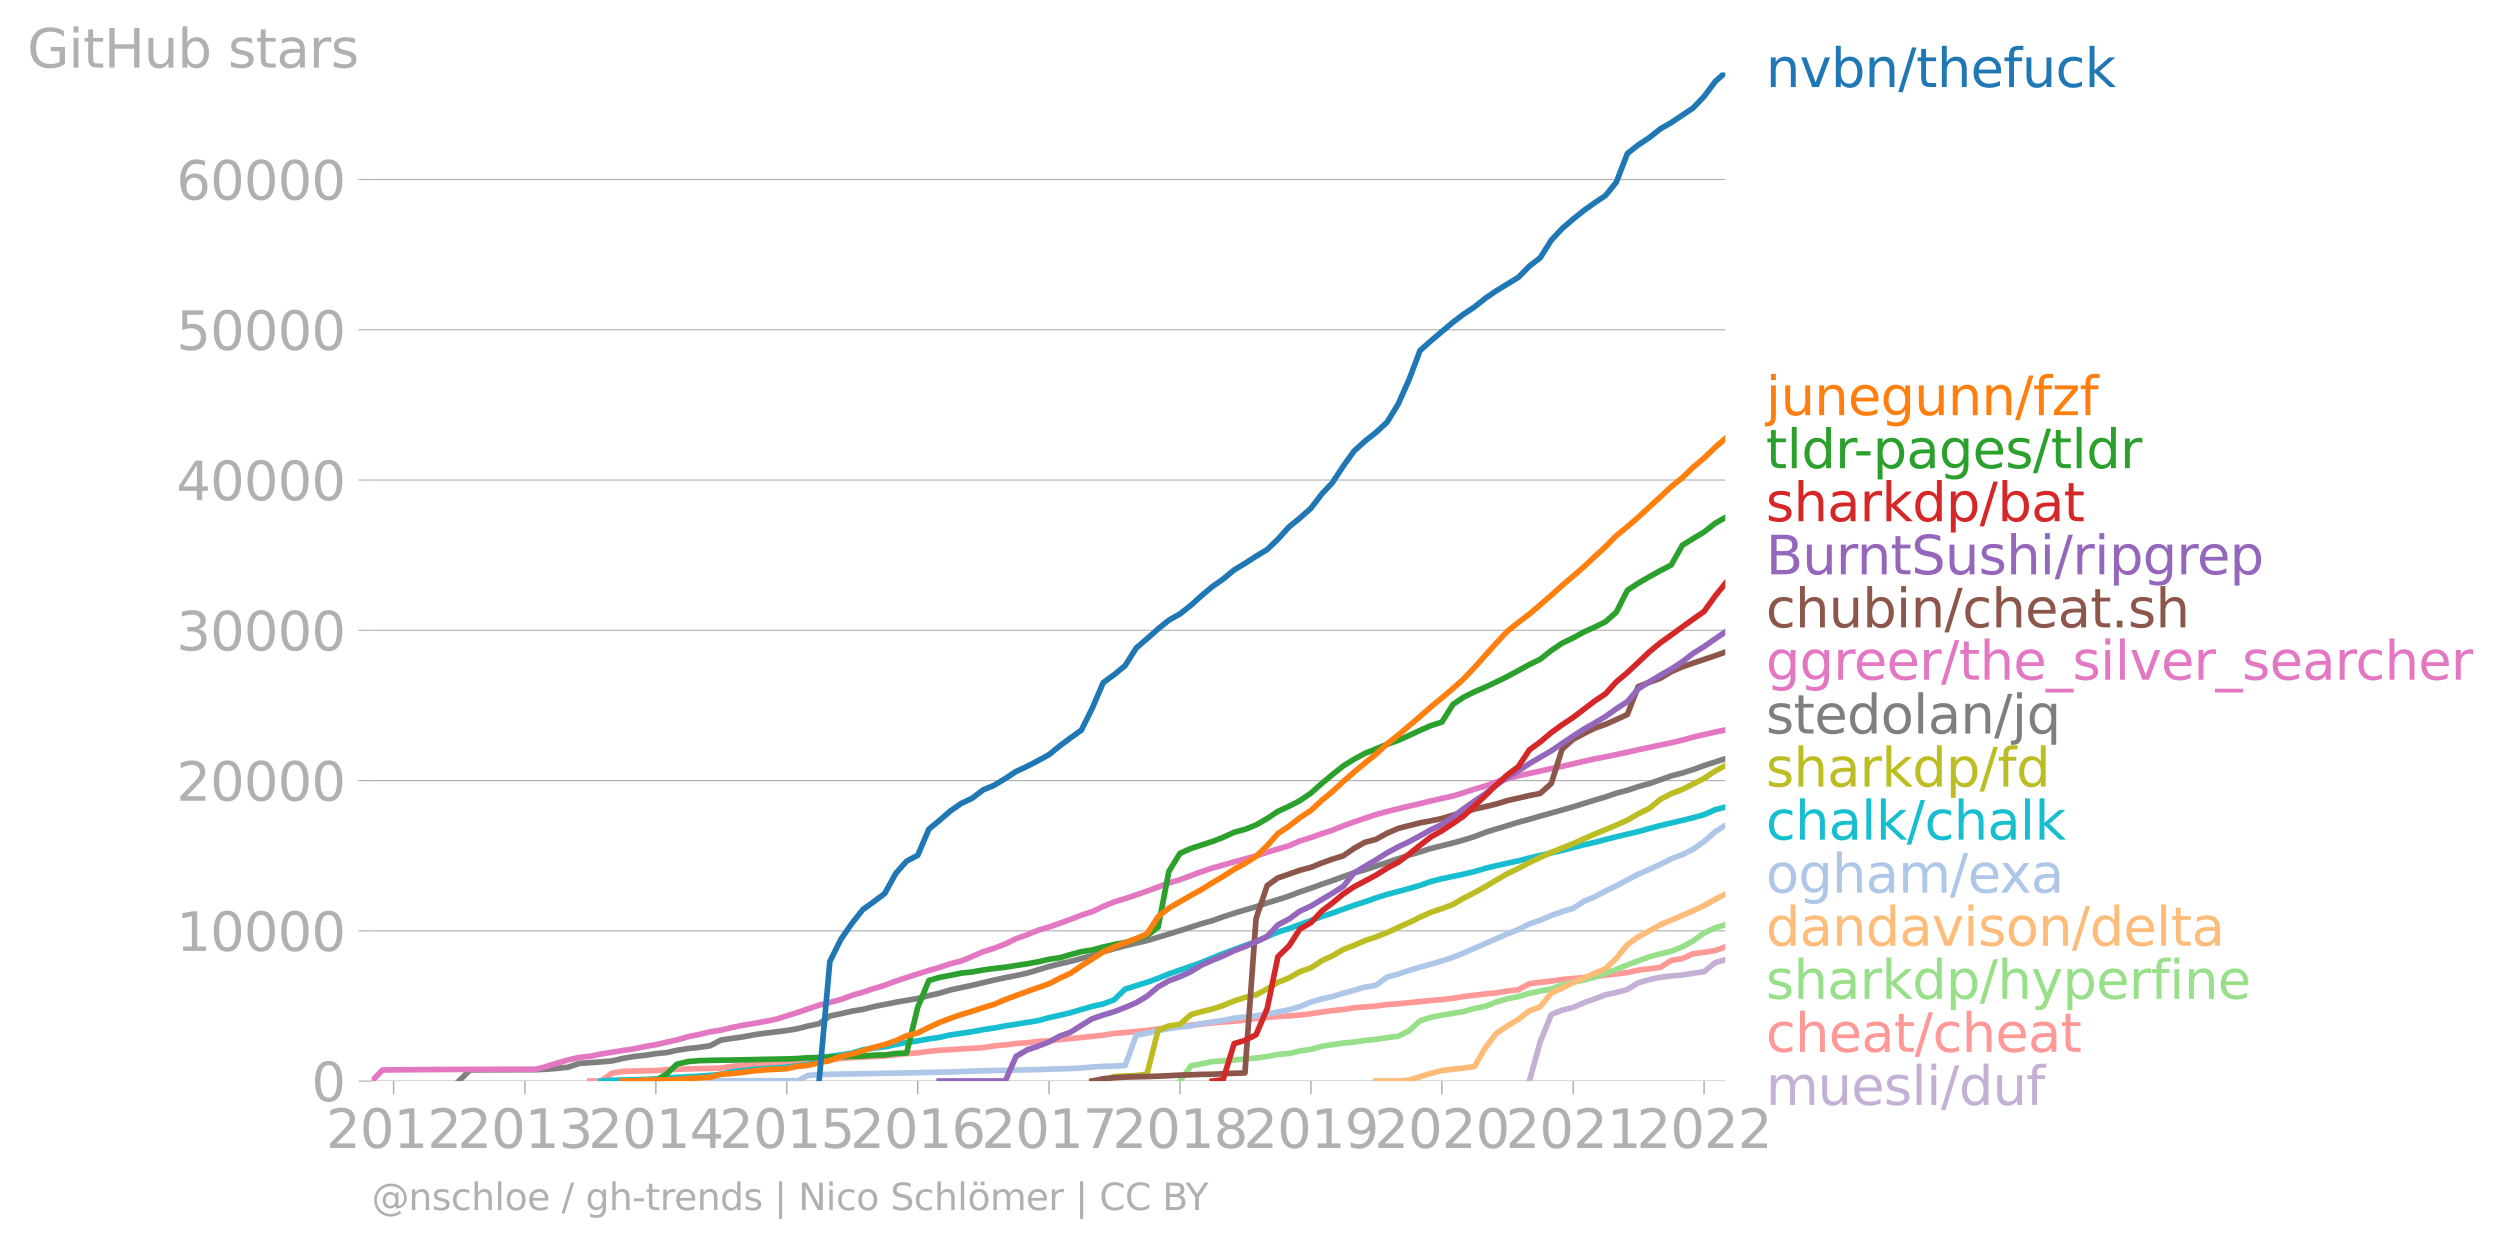 <svg xmlns:xlink="http://www.w3.org/1999/xlink" width="879.458" height="438.338" viewBox="0 0 659.593 328.753" xmlns="http://www.w3.org/2000/svg"><defs><style>*{stroke-linejoin:round;stroke-linecap:butt}</style></defs><g id="figure_1"><path d="M0 328.753h659.593V0H0v328.753z" style="fill:none" id="patch_1"/><g id="axes_1"><path d="M98.073 285.226h357.12V19.114H98.073v266.112z" style="fill:none" id="patch_2"/><g id="matplotlib.axis_1"><g id="xtick_1"><g id="line2d_1"><defs><path id="m9fa9dedfac" d="M0 0v3.5" style="stroke:#b0b0b0;stroke-width:.4"/></defs><use xlink:href="#m9fa9dedfac" x="103.847" y="285.226" style="fill:#b0b0b0;stroke:#b0b0b0;stroke-width:.4"/></g><g style="fill:#b0b0b0" transform="matrix(.14 0 0 -.14 86.032 302.864)" id="text_1"><defs><path id="DejaVuSans-32" d="M1228 531h2203V0H469v531q359 372 979 998 621 627 780 809 303 340 423 576 121 236 121 464 0 372-261 606-261 235-680 235-297 0-627-103-329-103-704-313v638q381 153 712 231 332 78 607 78 725 0 1156-363 431-362 431-968 0-288-108-546-107-257-392-607-78-91-497-524-418-433-1181-1211z" transform="scale(.016)"/><path id="DejaVuSans-30" d="M2034 4250q-487 0-733-480-245-479-245-1442 0-959 245-1439 246-480 733-480 491 0 736 480 246 480 246 1439 0 963-246 1442-245 480-736 480zm0 500q785 0 1199-621 414-620 414-1801 0-1178-414-1799Q2819-91 2034-91q-784 0-1198 620-414 621-414 1799 0 1181 414 1801 414 621 1198 621z" transform="scale(.016)"/><path id="DejaVuSans-31" d="M794 531h1031v3560L703 3866v575l1116 225h631V531h1031V0H794v531z" transform="scale(.016)"/></defs><use xlink:href="#DejaVuSans-32"/><use xlink:href="#DejaVuSans-30" x="63.623"/><use xlink:href="#DejaVuSans-31" x="127.246"/><use xlink:href="#DejaVuSans-32" x="190.869"/></g></g><g id="xtick_2"><use xlink:href="#m9fa9dedfac" x="138.489" y="285.226" style="fill:#b0b0b0;stroke:#b0b0b0;stroke-width:.4" id="line2d_2"/><g style="fill:#b0b0b0" transform="matrix(.14 0 0 -.14 120.674 302.864)" id="text_2"><defs><path id="DejaVuSans-33" d="M2597 2516q453-97 707-404 255-306 255-756 0-690-475-1069Q2609-91 1734-91q-293 0-604 58T488 141v609q262-153 574-231 313-78 654-78 593 0 904 234t311 681q0 413-289 645-289 233-804 233h-544v519h569q465 0 712 186t247 536q0 359-255 551-254 193-729 193-260 0-557-57-297-56-653-174v562q360 100 674 150t592 50q719 0 1137-327 419-326 419-882 0-388-222-655t-631-370z" transform="scale(.016)"/></defs><use xlink:href="#DejaVuSans-32"/><use xlink:href="#DejaVuSans-30" x="63.623"/><use xlink:href="#DejaVuSans-31" x="127.246"/><use xlink:href="#DejaVuSans-33" x="190.869"/></g></g><g id="xtick_3"><use xlink:href="#m9fa9dedfac" x="173.037" y="285.226" style="fill:#b0b0b0;stroke:#b0b0b0;stroke-width:.4" id="line2d_3"/><g style="fill:#b0b0b0" transform="matrix(.14 0 0 -.14 155.222 302.864)" id="text_3"><defs><path id="DejaVuSans-34" d="M2419 4116 825 1625h1594v2491zm-166 550h794V1625h666v-525h-666V0h-628v1100H313v609l1940 2957z" transform="scale(.016)"/></defs><use xlink:href="#DejaVuSans-32"/><use xlink:href="#DejaVuSans-30" x="63.623"/><use xlink:href="#DejaVuSans-31" x="127.246"/><use xlink:href="#DejaVuSans-34" x="190.869"/></g></g><g id="xtick_4"><use xlink:href="#m9fa9dedfac" x="207.585" y="285.226" style="fill:#b0b0b0;stroke:#b0b0b0;stroke-width:.4" id="line2d_4"/><g style="fill:#b0b0b0" transform="matrix(.14 0 0 -.14 189.77 302.864)" id="text_4"><defs><path id="DejaVuSans-35" d="M691 4666h2478v-532H1269V2991q137 47 274 70 138 23 276 23 781 0 1237-428 457-428 457-1159 0-753-469-1171Q2575-91 1722-91q-294 0-599 50Q819 9 494 109v635q281-153 581-228t634-75q541 0 856 284 316 284 316 772 0 487-316 771-315 285-856 285-253 0-505-56-251-56-513-175v2344z" transform="scale(.016)"/></defs><use xlink:href="#DejaVuSans-32"/><use xlink:href="#DejaVuSans-30" x="63.623"/><use xlink:href="#DejaVuSans-31" x="127.246"/><use xlink:href="#DejaVuSans-35" x="190.869"/></g></g><g id="xtick_5"><use xlink:href="#m9fa9dedfac" x="242.133" y="285.226" style="fill:#b0b0b0;stroke:#b0b0b0;stroke-width:.4" id="line2d_5"/><g style="fill:#b0b0b0" transform="matrix(.14 0 0 -.14 224.318 302.864)" id="text_5"><defs><path id="DejaVuSans-36" d="M2113 2584q-425 0-674-291-248-290-248-796 0-503 248-796 249-292 674-292t673 292q248 293 248 796 0 506-248 796-248 291-673 291zm1253 1979v-575q-238 112-480 171-242 60-480 60-625 0-955-422-329-422-376-1275 184 272 462 417 279 145 613 145 703 0 1111-427 408-426 408-1160 0-719-425-1154Q2819-91 2113-91q-810 0-1238 620-428 621-428 1799 0 1106 525 1764t1409 658q238 0 480-47t505-140z" transform="scale(.016)"/></defs><use xlink:href="#DejaVuSans-32"/><use xlink:href="#DejaVuSans-30" x="63.623"/><use xlink:href="#DejaVuSans-31" x="127.246"/><use xlink:href="#DejaVuSans-36" x="190.869"/></g></g><g id="xtick_6"><use xlink:href="#m9fa9dedfac" x="276.775" y="285.226" style="fill:#b0b0b0;stroke:#b0b0b0;stroke-width:.4" id="line2d_6"/><g style="fill:#b0b0b0" transform="matrix(.14 0 0 -.14 258.96 302.864)" id="text_6"><defs><path id="DejaVuSans-37" d="M525 4666h3000v-269L1831 0h-659l1594 4134H525v532z" transform="scale(.016)"/></defs><use xlink:href="#DejaVuSans-32"/><use xlink:href="#DejaVuSans-30" x="63.623"/><use xlink:href="#DejaVuSans-31" x="127.246"/><use xlink:href="#DejaVuSans-37" x="190.869"/></g></g><g id="xtick_7"><use xlink:href="#m9fa9dedfac" x="311.323" y="285.226" style="fill:#b0b0b0;stroke:#b0b0b0;stroke-width:.4" id="line2d_7"/><g style="fill:#b0b0b0" transform="matrix(.14 0 0 -.14 293.508 302.864)" id="text_7"><defs><path id="DejaVuSans-38" d="M2034 2216q-450 0-708-241-257-241-257-662 0-422 257-663 258-241 708-241t709 242q260 243 260 662 0 421-258 662-257 241-711 241zm-631 268q-406 100-633 378-226 279-226 679 0 559 398 884 399 325 1092 325 697 0 1094-325t397-884q0-400-227-679-226-278-629-378 456-106 710-416 255-309 255-755 0-679-414-1042Q2806-91 2034-91q-771 0-1186 362-414 363-414 1042 0 446 256 755 257 310 713 416zm-231 997q0-362 226-565 227-203 636-203 407 0 636 203 230 203 230 565 0 363-230 566-229 203-636 203-409 0-636-203-226-203-226-566z" transform="scale(.016)"/></defs><use xlink:href="#DejaVuSans-32"/><use xlink:href="#DejaVuSans-30" x="63.623"/><use xlink:href="#DejaVuSans-31" x="127.246"/><use xlink:href="#DejaVuSans-38" x="190.869"/></g></g><g id="xtick_8"><use xlink:href="#m9fa9dedfac" x="345.871" y="285.226" style="fill:#b0b0b0;stroke:#b0b0b0;stroke-width:.4" id="line2d_8"/><g style="fill:#b0b0b0" transform="matrix(.14 0 0 -.14 328.056 302.864)" id="text_8"><defs><path id="DejaVuSans-39" d="M703 97v575q238-113 481-172 244-59 479-59 625 0 954 420 330 420 377 1277-181-269-460-413-278-144-615-144-700 0-1108 423-408 424-408 1159 0 718 425 1152 425 435 1131 435 810 0 1236-621 427-620 427-1801 0-1103-524-1761Q2575-91 1691-91q-238 0-482 47Q966 3 703 97zm1256 1978q425 0 673 290 249 291 249 798 0 503-249 795-248 292-673 292t-673-292q-248-292-248-795 0-507 248-798 248-290 673-290z" transform="scale(.016)"/></defs><use xlink:href="#DejaVuSans-32"/><use xlink:href="#DejaVuSans-30" x="63.623"/><use xlink:href="#DejaVuSans-31" x="127.246"/><use xlink:href="#DejaVuSans-39" x="190.869"/></g></g><g id="xtick_9"><use xlink:href="#m9fa9dedfac" x="380.418" y="285.226" style="fill:#b0b0b0;stroke:#b0b0b0;stroke-width:.4" id="line2d_9"/><g style="fill:#b0b0b0" transform="matrix(.14 0 0 -.14 362.603 302.864)" id="text_9"><use xlink:href="#DejaVuSans-32"/><use xlink:href="#DejaVuSans-30" x="63.623"/><use xlink:href="#DejaVuSans-32" x="127.246"/><use xlink:href="#DejaVuSans-30" x="190.869"/></g></g><g id="xtick_10"><use xlink:href="#m9fa9dedfac" x="415.061" y="285.226" style="fill:#b0b0b0;stroke:#b0b0b0;stroke-width:.4" id="line2d_10"/><g style="fill:#b0b0b0" transform="matrix(.14 0 0 -.14 397.246 302.864)" id="text_10"><use xlink:href="#DejaVuSans-32"/><use xlink:href="#DejaVuSans-30" x="63.623"/><use xlink:href="#DejaVuSans-32" x="127.246"/><use xlink:href="#DejaVuSans-31" x="190.869"/></g></g><g id="xtick_11"><use xlink:href="#m9fa9dedfac" x="449.609" y="285.226" style="fill:#b0b0b0;stroke:#b0b0b0;stroke-width:.4" id="line2d_11"/><g style="fill:#b0b0b0" transform="matrix(.14 0 0 -.14 431.794 302.864)" id="text_11"><use xlink:href="#DejaVuSans-32"/><use xlink:href="#DejaVuSans-30" x="63.623"/><use xlink:href="#DejaVuSans-32" x="127.246"/><use xlink:href="#DejaVuSans-32" x="190.869"/></g></g></g><g id="matplotlib.axis_2"><g id="ytick_1"><path d="M98.073 285.226h357.12" clip-path="url(#pc1e4b73e89)" style="fill:none;stroke:#b0b0b0;stroke-width:.3;stroke-linecap:square" id="line2d_12"/><g id="line2d_13"><defs><path id="m3fdc86304b" d="M0 0h-3.5" style="stroke:#b0b0b0;stroke-width:.3"/></defs><use xlink:href="#m3fdc86304b" x="98.073" y="285.226" style="fill:#b0b0b0;stroke:#b0b0b0;stroke-width:.3"/></g><use xlink:href="#DejaVuSans-30" style="fill:#b0b0b0" transform="matrix(.14 0 0 -.14 82.166 290.545)" id="text_12"/></g><g id="ytick_2"><path d="M98.073 245.582h357.12" clip-path="url(#pc1e4b73e89)" style="fill:none;stroke:#b0b0b0;stroke-width:.3;stroke-linecap:square" id="line2d_14"/><use xlink:href="#m3fdc86304b" x="98.073" y="245.582" style="fill:#b0b0b0;stroke:#b0b0b0;stroke-width:.3" id="line2d_15"/><g style="fill:#b0b0b0" transform="matrix(.14 0 0 -.14 46.536 250.9)" id="text_13"><use xlink:href="#DejaVuSans-31"/><use xlink:href="#DejaVuSans-30" x="63.623"/><use xlink:href="#DejaVuSans-30" x="127.246"/><use xlink:href="#DejaVuSans-30" x="190.869"/><use xlink:href="#DejaVuSans-30" x="254.492"/></g></g><g id="ytick_3"><path d="M98.073 205.938h357.12" clip-path="url(#pc1e4b73e89)" style="fill:none;stroke:#b0b0b0;stroke-width:.3;stroke-linecap:square" id="line2d_16"/><use xlink:href="#m3fdc86304b" x="98.073" y="205.938" style="fill:#b0b0b0;stroke:#b0b0b0;stroke-width:.3" id="line2d_17"/><g style="fill:#b0b0b0" transform="matrix(.14 0 0 -.14 46.536 211.256)" id="text_14"><use xlink:href="#DejaVuSans-32"/><use xlink:href="#DejaVuSans-30" x="63.623"/><use xlink:href="#DejaVuSans-30" x="127.246"/><use xlink:href="#DejaVuSans-30" x="190.869"/><use xlink:href="#DejaVuSans-30" x="254.492"/></g></g><g id="ytick_4"><path d="M98.073 166.293h357.12" clip-path="url(#pc1e4b73e89)" style="fill:none;stroke:#b0b0b0;stroke-width:.3;stroke-linecap:square" id="line2d_18"/><use xlink:href="#m3fdc86304b" x="98.073" y="166.293" style="fill:#b0b0b0;stroke:#b0b0b0;stroke-width:.3" id="line2d_19"/><g style="fill:#b0b0b0" transform="matrix(.14 0 0 -.14 46.536 171.612)" id="text_15"><use xlink:href="#DejaVuSans-33"/><use xlink:href="#DejaVuSans-30" x="63.623"/><use xlink:href="#DejaVuSans-30" x="127.246"/><use xlink:href="#DejaVuSans-30" x="190.869"/><use xlink:href="#DejaVuSans-30" x="254.492"/></g></g><g id="ytick_5"><path d="M98.073 126.65h357.12" clip-path="url(#pc1e4b73e89)" style="fill:none;stroke:#b0b0b0;stroke-width:.3;stroke-linecap:square" id="line2d_20"/><use xlink:href="#m3fdc86304b" x="98.073" y="126.649" style="fill:#b0b0b0;stroke:#b0b0b0;stroke-width:.3" id="line2d_21"/><g style="fill:#b0b0b0" transform="matrix(.14 0 0 -.14 46.536 131.968)" id="text_16"><use xlink:href="#DejaVuSans-34"/><use xlink:href="#DejaVuSans-30" x="63.623"/><use xlink:href="#DejaVuSans-30" x="127.246"/><use xlink:href="#DejaVuSans-30" x="190.869"/><use xlink:href="#DejaVuSans-30" x="254.492"/></g></g><g id="ytick_6"><path d="M98.073 87.005h357.12" clip-path="url(#pc1e4b73e89)" style="fill:none;stroke:#b0b0b0;stroke-width:.3;stroke-linecap:square" id="line2d_22"/><use xlink:href="#m3fdc86304b" x="98.073" y="87.005" style="fill:#b0b0b0;stroke:#b0b0b0;stroke-width:.3" id="line2d_23"/><g style="fill:#b0b0b0" transform="matrix(.14 0 0 -.14 46.536 92.324)" id="text_17"><use xlink:href="#DejaVuSans-35"/><use xlink:href="#DejaVuSans-30" x="63.623"/><use xlink:href="#DejaVuSans-30" x="127.246"/><use xlink:href="#DejaVuSans-30" x="190.869"/><use xlink:href="#DejaVuSans-30" x="254.492"/></g></g><g id="ytick_7"><path d="M98.073 47.36h357.12" clip-path="url(#pc1e4b73e89)" style="fill:none;stroke:#b0b0b0;stroke-width:.3;stroke-linecap:square" id="line2d_24"/><use xlink:href="#m3fdc86304b" x="98.073" y="47.361" style="fill:#b0b0b0;stroke:#b0b0b0;stroke-width:.3" id="line2d_25"/><g style="fill:#b0b0b0" transform="matrix(.14 0 0 -.14 46.536 52.68)" id="text_18"><use xlink:href="#DejaVuSans-36"/><use xlink:href="#DejaVuSans-30" x="63.623"/><use xlink:href="#DejaVuSans-30" x="127.246"/><use xlink:href="#DejaVuSans-30" x="190.869"/><use xlink:href="#DejaVuSans-30" x="254.492"/></g></g><g style="fill:#b0b0b0" transform="matrix(.14 0 0 -.14 7.2 17.838)" id="text_19"><defs><path id="DejaVuSans-47" d="M3809 666v1253H2778v519h1656V434q-365-259-806-392-440-133-940-133-1094 0-1712 639-617 640-617 1780 0 1144 617 1783 618 639 1712 639 456 0 867-113 411-112 758-331v-672q-350 297-744 447t-828 150q-857 0-1287-478-429-478-429-1425 0-944 429-1422 430-478 1287-478 334 0 596 58 263 58 472 180z" transform="scale(.016)"/><path id="DejaVuSans-69" d="M603 3500h575V0H603v3500zm0 1363h575v-729H603v729z" transform="scale(.016)"/><path id="DejaVuSans-74" d="M1172 4494v-994h1184v-447H1172V1153q0-428 117-550t477-122h590V0h-590q-666 0-919 248-253 249-253 905v1900H172v447h422v994h578z" transform="scale(.016)"/><path id="DejaVuSans-48" d="M628 4666h631V2753h2294v1913h631V0h-631v2222H1259V0H628v4666z" transform="scale(.016)"/><path id="DejaVuSans-75" d="M544 1381v2119h575V1403q0-497 193-746 194-248 582-248 465 0 735 297 271 297 271 810v1984h575V0h-575v538q-209-319-486-474-276-155-642-155-603 0-916 375-312 375-312 1097zm1447 2203z" transform="scale(.016)"/><path id="DejaVuSans-62" d="M3116 1747q0 634-261 995t-717 361q-457 0-718-361t-261-995q0-634 261-995t718-361q456 0 717 361t261 995zM1159 2969q182 312 458 463 277 152 661 152 638 0 1036-506 399-506 399-1331T3314 415Q2916-91 2278-91q-384 0-661 152-276 152-458 464V0H581v4863h578V2969z" transform="scale(.016)"/><path id="DejaVuSans-73" d="M2834 3397v-544q-243 125-506 187-262 63-544 63-428 0-642-131t-214-394q0-200 153-314t616-217l197-44q612-131 870-370t258-667q0-488-386-773Q2250-91 1575-91q-281 0-586 55T347 128v594q319-166 628-249 309-82 613-82 406 0 624 139 219 139 219 392 0 234-158 359-157 125-692 241l-200 47q-534 112-772 345-237 233-237 639 0 494 350 762 350 269 994 269 318 0 599-47 282-46 519-140z" transform="scale(.016)"/><path id="DejaVuSans-61" d="M2194 1759q-697 0-966-159t-269-544q0-306 202-486 202-179 548-179 479 0 768 339t289 901v128h-572zm1147 238V0h-575v531q-197-318-491-470T1556-91q-537 0-855 302-317 302-317 808 0 590 395 890 396 300 1180 300h807v57q0 397-261 614t-733 217q-300 0-585-72-284-72-546-216v532q315 122 612 182 297 61 578 61 760 0 1135-394 375-393 375-1193z" transform="scale(.016)"/><path id="DejaVuSans-72" d="M2631 2963q-97 56-211 82-114 27-251 27-488 0-749-317t-261-911V0H581v3500h578v-544q182 319 472 473 291 155 707 155 59 0 131-8 72-7 159-23l3-590z" transform="scale(.016)"/></defs><use xlink:href="#DejaVuSans-47"/><use xlink:href="#DejaVuSans-69" x="77.49"/><use xlink:href="#DejaVuSans-74" x="105.273"/><use xlink:href="#DejaVuSans-48" x="144.482"/><use xlink:href="#DejaVuSans-75" x="219.678"/><use xlink:href="#DejaVuSans-62" x="283.057"/><use xlink:href="#DejaVuSans-20" x="346.533"/><use xlink:href="#DejaVuSans-73" x="378.32"/><use xlink:href="#DejaVuSans-74" x="430.42"/><use xlink:href="#DejaVuSans-61" x="469.629"/><use xlink:href="#DejaVuSans-72" x="530.908"/><use xlink:href="#DejaVuSans-73" x="572.021"/></g></g><path d="m403.513 285.226 2.84-10.34 2.934-7.218 2.84-1.15 2.934-.741 2.934-1.253 2.65-.94 2.935-1.122 2.84-.598 2.933-.813 2.84-1.736 2.934-.865 2.934-.626 2.84-.325 2.934-.254 2.84-.452 2.934-.436 2.934-2.379 2.65-.76" clip-path="url(#pc1e4b73e89)" style="fill:none;stroke:#c5b0d5;stroke-width:1.5;stroke-linecap:square" id="line2d_26"/><path d="m155.621 285.226 2.934-.004 2.935-2.09 2.84-.451 2.933-.111 2.84-.068 2.934-.04 2.934-.241 2.65-.083 2.935-.12 2.84-.067 2.933-.055 2.84-.091 2.934-.452 2.934-.298 2.84-.241 2.934-.14 2.84-.328 2.934-.214 2.934-.183 2.65-.087 2.935-.158 2.84-.147 2.933-.278 2.84-.245 2.934-.147 2.934-.1 2.84-.158 2.934-.357 2.84-.3 2.934-.187 2.934-.4 2.745-.29 2.934-.155 2.84-.202 2.934-.146 2.84-.163 2.933-.492 2.935-.241 2.84-.389 2.933-.174 2.84-.365 2.934-.163 2.934-.349 2.65-.233 2.935-.29 2.84-.293 2.933-.313 2.84-.476 2.934-.222 2.934-.293 2.84-.27 2.934-.393 2.84-.34 2.934-.27 2.934-.432 2.65-.23 2.935-.321 2.84-.238 2.933-.222 2.84-.297 2.934-.444 2.934-.254 2.84-.23 2.934-.163 2.84-.234 2.934-.356 2.934-.429 2.65-.376 2.934-.317 2.84-.42 2.934-.246 2.84-.218 2.934-.409 2.934-.198 2.84-.281 2.934-.306 2.84-.257 2.933-.27 2.935-.329 2.745-.464 2.934-.353 2.84-.356 2.933-.262 2.84-.48 2.934-.349 2.934-1.601 2.84-.333 2.934-.345 2.84-.424 2.934-.266 2.934-.23 2.65-.222 2.935-.432 2.84-.317 2.933-.353 2.84-.65 2.934-.35 2.934-.364 2.84-1.851 2.934-.472 2.84-1.28 2.934-.373 2.934-.484 2.65-.955" clip-path="url(#pc1e4b73e89)" style="fill:none;stroke:#ff9896;stroke-width:1.5;stroke-linecap:square" id="line2d_27"/><path d="m311.323 285.226 2.934-4.032 2.65-.491 2.935-.615 2.84-.186 2.933-.246 2.84-.262 2.934-.257 2.934-.38 2.84-.568 2.934-.242 2.84-.666 2.934-.42 2.934-.84 2.65-.38 2.934-.437 2.84-.258 2.934-.44 2.84-.29 2.934-.443 2.934-.38 2.84-1.404 2.934-2.672 2.84-.884 2.933-.607 2.935-.472 2.745-.448 2.934-.86 2.84-.539 2.933-1.158 2.84-.86 2.934-.547 2.934-.868 2.84-.599 2.934-.539 2.84-1.082 2.934-.718 2.934-.567 2.65-.741 2.935-1.098 2.84-.96 2.933-1.209 2.84-1.042 2.934-1.067 2.934-.813 2.84-.658 2.934-1.15 2.84-1.577 2.934-2.101 2.934-1.356 2.65-.82" clip-path="url(#pc1e4b73e89)" style="fill:none;stroke:#98df8a;stroke-width:1.5;stroke-linecap:square" id="line2d_28"/><g style="fill:#1f77b4" transform="matrix(.14 0 0 -.14 465.907 22.977)" id="text_20"><defs><path id="DejaVuSans-6e" d="M3513 2113V0h-575v2094q0 497-194 743-194 247-581 247-466 0-735-297-269-296-269-809V0H581v3500h578v-544q207 316 486 472 280 156 646 156 603 0 912-373 310-373 310-1098z" transform="scale(.016)"/><path id="DejaVuSans-76" d="M191 3500h609L1894 563l1094 2937h609L2284 0h-781L191 3500z" transform="scale(.016)"/><path id="DejaVuSans-2f" d="M1625 4666h531L531-594H0l1625 5260z" transform="scale(.016)"/><path id="DejaVuSans-68" d="M3513 2113V0h-575v2094q0 497-194 743-194 247-581 247-466 0-735-297-269-296-269-809V0H581v4863h578V2956q207 316 486 472 280 156 646 156 603 0 912-373 310-373 310-1098z" transform="scale(.016)"/><path id="DejaVuSans-65" d="M3597 1894v-281H953q38-594 358-905t892-311q331 0 642 81t618 244V178Q3153 47 2828-22t-659-69q-838 0-1327 487-489 488-489 1320 0 859 464 1363 464 505 1252 505 706 0 1117-455 411-454 411-1235zm-575 169q-6 471-264 752-258 282-683 282-481 0-770-272t-333-766l2050 4z" transform="scale(.016)"/><path id="DejaVuSans-66" d="M2375 4863v-479h-550q-309 0-430-125-120-125-120-450v-309h947v-447h-947V0H697v3053H147v447h550v244q0 584 272 851 272 268 862 268h544z" transform="scale(.016)"/><path id="DejaVuSans-63" d="M3122 3366v-538q-244 135-489 202t-495 67q-560 0-870-355-309-354-309-995t309-996q310-354 870-354 250 0 495 67t489 202V134Q2881 22 2623-34q-257-57-548-57-791 0-1257 497-465 497-465 1341 0 856 470 1346 471 491 1290 491 265 0 518-55 253-54 491-163z" transform="scale(.016)"/><path id="DejaVuSans-6b" d="M581 4863h578V1991l1716 1509h734L1753 1863 3688 0h-750L1159 1709V0H581v4863z" transform="scale(.016)"/></defs><use xlink:href="#DejaVuSans-6e"/><use xlink:href="#DejaVuSans-76" x="63.379"/><use xlink:href="#DejaVuSans-62" x="122.559"/><use xlink:href="#DejaVuSans-6e" x="186.035"/><use xlink:href="#DejaVuSans-2f" x="249.414"/><use xlink:href="#DejaVuSans-74" x="283.105"/><use xlink:href="#DejaVuSans-68" x="322.314"/><use xlink:href="#DejaVuSans-65" x="385.693"/><use xlink:href="#DejaVuSans-66" x="447.217"/><use xlink:href="#DejaVuSans-75" x="482.422"/><use xlink:href="#DejaVuSans-63" x="545.801"/><use xlink:href="#DejaVuSans-6b" x="600.781"/></g><g style="fill:#ff7f0e" transform="matrix(.14 0 0 -.14 465.907 109.527)" id="text_21"><defs><path id="DejaVuSans-6a" d="M603 3500h575V-63q0-668-255-968-254-300-820-300h-219v487H38q328 0 446 152Q603-541 603-63v3563zm0 1363h575v-729H603v729z" transform="scale(.016)"/><path id="DejaVuSans-67" d="M2906 1791q0 625-258 968-257 344-723 344-462 0-720-344-258-343-258-968 0-622 258-966t720-344q466 0 723 344 258 344 258 966zm575-1357q0-893-397-1329-396-436-1215-436-303 0-572 45t-522 139v559q253-137 500-202 247-66 503-66 566 0 847 295t281 892v285q-178-310-456-463T1784 0Q1141 0 747 490 353 981 353 1791q0 812 394 1302 394 491 1037 491 388 0 666-153t456-462v531h575V434z" transform="scale(.016)"/><path id="DejaVuSans-7a" d="M353 3500h2731v-525L922 459h2162V0H275v525l2163 2516H353v459z" transform="scale(.016)"/></defs><use xlink:href="#DejaVuSans-6a"/><use xlink:href="#DejaVuSans-75" x="27.783"/><use xlink:href="#DejaVuSans-6e" x="91.162"/><use xlink:href="#DejaVuSans-65" x="154.541"/><use xlink:href="#DejaVuSans-67" x="216.064"/><use xlink:href="#DejaVuSans-75" x="279.541"/><use xlink:href="#DejaVuSans-6e" x="342.92"/><use xlink:href="#DejaVuSans-6e" x="406.299"/><use xlink:href="#DejaVuSans-2f" x="469.678"/><use xlink:href="#DejaVuSans-66" x="503.369"/><use xlink:href="#DejaVuSans-7a" x="538.574"/><use xlink:href="#DejaVuSans-66" x="591.064"/></g><g style="fill:#2ca02c" transform="matrix(.14 0 0 -.14 465.907 123.527)" id="text_22"><defs><path id="DejaVuSans-6c" d="M603 4863h575V0H603v4863z" transform="scale(.016)"/><path id="DejaVuSans-64" d="M2906 2969v1894h575V0h-575v525q-181-312-458-464-276-152-664-152-634 0-1033 506-398 507-398 1332t398 1331q399 506 1033 506 388 0 664-152 277-151 458-463zM947 1747q0-634 261-995t717-361q456 0 718 361 263 361 263 995t-263 995q-262 361-718 361t-717-361q-261-361-261-995z" transform="scale(.016)"/><path id="DejaVuSans-2d" d="M313 2009h1684v-512H313v512z" transform="scale(.016)"/><path id="DejaVuSans-70" d="M1159 525v-1856H581v4831h578v-531q182 312 458 463 277 152 661 152 638 0 1036-506 399-506 399-1331T3314 415Q2916-91 2278-91q-384 0-661 152-276 152-458 464zm1957 1222q0 634-261 995t-717 361q-457 0-718-361t-261-995q0-634 261-995t718-361q456 0 717 361t261 995z" transform="scale(.016)"/></defs><use xlink:href="#DejaVuSans-74"/><use xlink:href="#DejaVuSans-6c" x="39.209"/><use xlink:href="#DejaVuSans-64" x="66.992"/><use xlink:href="#DejaVuSans-72" x="130.469"/><use xlink:href="#DejaVuSans-2d" x="165.207"/><use xlink:href="#DejaVuSans-70" x="201.291"/><use xlink:href="#DejaVuSans-61" x="264.768"/><use xlink:href="#DejaVuSans-67" x="326.047"/><use xlink:href="#DejaVuSans-65" x="389.523"/><use xlink:href="#DejaVuSans-73" x="451.047"/><use xlink:href="#DejaVuSans-2f" x="503.146"/><use xlink:href="#DejaVuSans-74" x="536.838"/><use xlink:href="#DejaVuSans-6c" x="576.047"/><use xlink:href="#DejaVuSans-64" x="603.83"/><use xlink:href="#DejaVuSans-72" x="667.307"/></g><g style="fill:#d62728" transform="matrix(.14 0 0 -.14 465.907 137.527)" id="text_23"><use xlink:href="#DejaVuSans-73"/><use xlink:href="#DejaVuSans-68" x="52.1"/><use xlink:href="#DejaVuSans-61" x="115.479"/><use xlink:href="#DejaVuSans-72" x="176.758"/><use xlink:href="#DejaVuSans-6b" x="217.871"/><use xlink:href="#DejaVuSans-64" x="275.781"/><use xlink:href="#DejaVuSans-70" x="339.258"/><use xlink:href="#DejaVuSans-2f" x="402.734"/><use xlink:href="#DejaVuSans-62" x="436.426"/><use xlink:href="#DejaVuSans-61" x="499.902"/><use xlink:href="#DejaVuSans-74" x="561.182"/></g><g style="fill:#9467bd" transform="matrix(.14 0 0 -.14 465.907 151.527)" id="text_24"><defs><path id="DejaVuSans-42" d="M1259 2228V519h1013q509 0 754 211 246 211 246 645 0 438-246 645-245 208-754 208H1259zm0 1919V2741h935q462 0 688 173 227 174 227 530 0 353-227 528-226 175-688 175h-935zm-631 519h1613q722 0 1112-300 391-300 391-853 0-429-200-682t-588-315q466-100 724-418 258-317 258-792 0-625-425-966Q3088 0 2303 0H628v4666z" transform="scale(.016)"/><path id="DejaVuSans-53" d="M3425 4513v-616q-359 172-678 256-319 85-616 85-515 0-795-200t-280-569q0-310 186-468 186-157 705-254l381-78q706-135 1042-474t336-907q0-679-455-1029Q2797-91 1919-91q-331 0-705 75-373 75-773 222v650q384-215 753-325 369-109 725-109 540 0 834 212 294 213 294 607 0 343-211 537t-692 291l-385 75q-706 140-1022 440-315 300-315 835 0 619 436 975t1201 356q329 0 669-60 341-59 697-177z" transform="scale(.016)"/></defs><use xlink:href="#DejaVuSans-42"/><use xlink:href="#DejaVuSans-75" x="68.604"/><use xlink:href="#DejaVuSans-72" x="131.982"/><use xlink:href="#DejaVuSans-6e" x="171.346"/><use xlink:href="#DejaVuSans-74" x="234.725"/><use xlink:href="#DejaVuSans-53" x="273.934"/><use xlink:href="#DejaVuSans-75" x="337.41"/><use xlink:href="#DejaVuSans-73" x="400.789"/><use xlink:href="#DejaVuSans-68" x="452.889"/><use xlink:href="#DejaVuSans-69" x="516.268"/><use xlink:href="#DejaVuSans-2f" x="544.051"/><use xlink:href="#DejaVuSans-72" x="577.742"/><use xlink:href="#DejaVuSans-69" x="618.855"/><use xlink:href="#DejaVuSans-70" x="646.639"/><use xlink:href="#DejaVuSans-67" x="710.115"/><use xlink:href="#DejaVuSans-72" x="773.592"/><use xlink:href="#DejaVuSans-65" x="812.455"/><use xlink:href="#DejaVuSans-70" x="873.979"/></g><g style="fill:#8c564b" transform="matrix(.14 0 0 -.14 465.907 165.527)" id="text_25"><defs><path id="DejaVuSans-2e" d="M684 794h660V0H684v794z" transform="scale(.016)"/></defs><use xlink:href="#DejaVuSans-63"/><use xlink:href="#DejaVuSans-68" x="54.98"/><use xlink:href="#DejaVuSans-75" x="118.359"/><use xlink:href="#DejaVuSans-62" x="181.738"/><use xlink:href="#DejaVuSans-69" x="245.215"/><use xlink:href="#DejaVuSans-6e" x="272.998"/><use xlink:href="#DejaVuSans-2f" x="336.377"/><use xlink:href="#DejaVuSans-63" x="370.068"/><use xlink:href="#DejaVuSans-68" x="425.049"/><use xlink:href="#DejaVuSans-65" x="488.428"/><use xlink:href="#DejaVuSans-61" x="549.951"/><use xlink:href="#DejaVuSans-74" x="611.23"/><use xlink:href="#DejaVuSans-2e" x="650.439"/><use xlink:href="#DejaVuSans-73" x="682.227"/><use xlink:href="#DejaVuSans-68" x="734.326"/></g><g style="fill:#e377c2" transform="matrix(.14 0 0 -.14 465.907 179.332)" id="text_26"><defs><path id="DejaVuSans-5f" d="M3263-1063v-446H-63v446h3326z" transform="scale(.016)"/></defs><use xlink:href="#DejaVuSans-67"/><use xlink:href="#DejaVuSans-67" x="63.477"/><use xlink:href="#DejaVuSans-72" x="126.953"/><use xlink:href="#DejaVuSans-65" x="165.816"/><use xlink:href="#DejaVuSans-65" x="227.34"/><use xlink:href="#DejaVuSans-72" x="288.863"/><use xlink:href="#DejaVuSans-2f" x="329.977"/><use xlink:href="#DejaVuSans-74" x="363.668"/><use xlink:href="#DejaVuSans-68" x="402.877"/><use xlink:href="#DejaVuSans-65" x="466.256"/><use xlink:href="#DejaVuSans-5f" x="527.779"/><use xlink:href="#DejaVuSans-73" x="577.779"/><use xlink:href="#DejaVuSans-69" x="629.879"/><use xlink:href="#DejaVuSans-6c" x="657.662"/><use xlink:href="#DejaVuSans-76" x="685.445"/><use xlink:href="#DejaVuSans-65" x="744.625"/><use xlink:href="#DejaVuSans-72" x="806.148"/><use xlink:href="#DejaVuSans-5f" x="847.262"/><use xlink:href="#DejaVuSans-73" x="897.262"/><use xlink:href="#DejaVuSans-65" x="949.361"/><use xlink:href="#DejaVuSans-61" x="1010.885"/><use xlink:href="#DejaVuSans-72" x="1072.164"/><use xlink:href="#DejaVuSans-63" x="1111.027"/><use xlink:href="#DejaVuSans-68" x="1166.008"/><use xlink:href="#DejaVuSans-65" x="1229.387"/><use xlink:href="#DejaVuSans-72" x="1290.91"/></g><g style="fill:#7f7f7f" transform="matrix(.14 0 0 -.14 465.907 193.527)" id="text_27"><defs><path id="DejaVuSans-6f" d="M1959 3097q-462 0-731-361t-269-989q0-628 267-989 268-361 733-361 460 0 728 362 269 363 269 988 0 622-269 986-268 364-728 364zm0 487q750 0 1178-488 429-487 429-1349 0-859-429-1349Q2709-91 1959-91q-753 0-1180 489-426 490-426 1349 0 862 426 1349 427 488 1180 488z" transform="scale(.016)"/><path id="DejaVuSans-71" d="M947 1747q0-634 261-995t717-361q456 0 718 361 263 361 263 995t-263 995q-262 361-718 361t-717-361q-261-361-261-995zM2906 525q-181-312-458-464-276-152-664-152-634 0-1033 506-398 507-398 1332t398 1331q399 506 1033 506 388 0 664-152 277-151 458-463v531h575v-4831h-575V525z" transform="scale(.016)"/></defs><use xlink:href="#DejaVuSans-73"/><use xlink:href="#DejaVuSans-74" x="52.1"/><use xlink:href="#DejaVuSans-65" x="91.309"/><use xlink:href="#DejaVuSans-64" x="152.832"/><use xlink:href="#DejaVuSans-6f" x="216.309"/><use xlink:href="#DejaVuSans-6c" x="277.49"/><use xlink:href="#DejaVuSans-61" x="305.273"/><use xlink:href="#DejaVuSans-6e" x="366.553"/><use xlink:href="#DejaVuSans-2f" x="429.932"/><use xlink:href="#DejaVuSans-6a" x="463.623"/><use xlink:href="#DejaVuSans-71" x="491.406"/></g><g style="fill:#bcbd22" transform="matrix(.14 0 0 -.14 465.907 207.527)" id="text_28"><use xlink:href="#DejaVuSans-73"/><use xlink:href="#DejaVuSans-68" x="52.1"/><use xlink:href="#DejaVuSans-61" x="115.479"/><use xlink:href="#DejaVuSans-72" x="176.758"/><use xlink:href="#DejaVuSans-6b" x="217.871"/><use xlink:href="#DejaVuSans-64" x="275.781"/><use xlink:href="#DejaVuSans-70" x="339.258"/><use xlink:href="#DejaVuSans-2f" x="402.734"/><use xlink:href="#DejaVuSans-66" x="436.426"/><use xlink:href="#DejaVuSans-64" x="471.631"/></g><g style="fill:#17becf" transform="matrix(.14 0 0 -.14 465.907 221.527)" id="text_29"><use xlink:href="#DejaVuSans-63"/><use xlink:href="#DejaVuSans-68" x="54.98"/><use xlink:href="#DejaVuSans-61" x="118.359"/><use xlink:href="#DejaVuSans-6c" x="179.639"/><use xlink:href="#DejaVuSans-6b" x="207.422"/><use xlink:href="#DejaVuSans-2f" x="265.332"/><use xlink:href="#DejaVuSans-63" x="299.023"/><use xlink:href="#DejaVuSans-68" x="354.004"/><use xlink:href="#DejaVuSans-61" x="417.383"/><use xlink:href="#DejaVuSans-6c" x="478.662"/><use xlink:href="#DejaVuSans-6b" x="506.445"/></g><g style="fill:#aec7e8" transform="matrix(.14 0 0 -.14 465.907 235.527)" id="text_30"><defs><path id="DejaVuSans-6d" d="M3328 2828q216 388 516 572t706 184q547 0 844-383 297-382 297-1088V0h-578v2094q0 503-179 746-178 244-543 244-447 0-707-297-259-296-259-809V0h-578v2094q0 506-178 748t-550 242q-441 0-701-298-259-298-259-808V0H581v3500h578v-544q197 322 472 475t653 153q382 0 649-194 267-193 395-562z" transform="scale(.016)"/><path id="DejaVuSans-78" d="M3513 3500 2247 1797 3578 0h-678L1881 1375 863 0H184l1360 1831L300 3500h678l928-1247 928 1247h679z" transform="scale(.016)"/></defs><use xlink:href="#DejaVuSans-6f"/><use xlink:href="#DejaVuSans-67" x="61.182"/><use xlink:href="#DejaVuSans-68" x="124.658"/><use xlink:href="#DejaVuSans-61" x="188.037"/><use xlink:href="#DejaVuSans-6d" x="249.316"/><use xlink:href="#DejaVuSans-2f" x="346.729"/><use xlink:href="#DejaVuSans-65" x="380.42"/><use xlink:href="#DejaVuSans-78" x="440.193"/><use xlink:href="#DejaVuSans-61" x="499.373"/></g><g style="fill:#ffbb78" transform="matrix(.14 0 0 -.14 465.907 249.527)" id="text_31"><use xlink:href="#DejaVuSans-64"/><use xlink:href="#DejaVuSans-61" x="63.477"/><use xlink:href="#DejaVuSans-6e" x="124.756"/><use xlink:href="#DejaVuSans-64" x="188.135"/><use xlink:href="#DejaVuSans-61" x="251.611"/><use xlink:href="#DejaVuSans-76" x="312.891"/><use xlink:href="#DejaVuSans-69" x="372.07"/><use xlink:href="#DejaVuSans-73" x="399.854"/><use xlink:href="#DejaVuSans-6f" x="451.953"/><use xlink:href="#DejaVuSans-6e" x="513.135"/><use xlink:href="#DejaVuSans-2f" x="576.514"/><use xlink:href="#DejaVuSans-64" x="610.205"/><use xlink:href="#DejaVuSans-65" x="673.682"/><use xlink:href="#DejaVuSans-6c" x="735.205"/><use xlink:href="#DejaVuSans-74" x="762.988"/><use xlink:href="#DejaVuSans-61" x="802.197"/></g><g style="fill:#98df8a" transform="matrix(.14 0 0 -.14 465.907 263.527)" id="text_32"><defs><path id="DejaVuSans-79" d="M2059-325q-243-625-475-815-231-191-618-191H506v481h338q237 0 368 113 132 112 291 531l103 262L191 3500h609L1894 763l1094 2737h609L2059-325z" transform="scale(.016)"/></defs><use xlink:href="#DejaVuSans-73"/><use xlink:href="#DejaVuSans-68" x="52.1"/><use xlink:href="#DejaVuSans-61" x="115.479"/><use xlink:href="#DejaVuSans-72" x="176.758"/><use xlink:href="#DejaVuSans-6b" x="217.871"/><use xlink:href="#DejaVuSans-64" x="275.781"/><use xlink:href="#DejaVuSans-70" x="339.258"/><use xlink:href="#DejaVuSans-2f" x="402.734"/><use xlink:href="#DejaVuSans-68" x="436.426"/><use xlink:href="#DejaVuSans-79" x="499.805"/><use xlink:href="#DejaVuSans-70" x="558.984"/><use xlink:href="#DejaVuSans-65" x="622.461"/><use xlink:href="#DejaVuSans-72" x="683.984"/><use xlink:href="#DejaVuSans-66" x="725.098"/><use xlink:href="#DejaVuSans-69" x="760.303"/><use xlink:href="#DejaVuSans-6e" x="788.086"/><use xlink:href="#DejaVuSans-65" x="851.465"/></g><g style="fill:#ff9896" transform="matrix(.14 0 0 -.14 465.907 277.527)" id="text_33"><use xlink:href="#DejaVuSans-63"/><use xlink:href="#DejaVuSans-68" x="54.98"/><use xlink:href="#DejaVuSans-65" x="118.359"/><use xlink:href="#DejaVuSans-61" x="179.883"/><use xlink:href="#DejaVuSans-74" x="241.162"/><use xlink:href="#DejaVuSans-2f" x="280.371"/><use xlink:href="#DejaVuSans-63" x="314.063"/><use xlink:href="#DejaVuSans-68" x="369.043"/><use xlink:href="#DejaVuSans-65" x="432.422"/><use xlink:href="#DejaVuSans-61" x="493.945"/><use xlink:href="#DejaVuSans-74" x="555.225"/></g><g style="fill:#c5b0d5" transform="matrix(.14 0 0 -.14 465.907 291.527)" id="text_34"><use xlink:href="#DejaVuSans-6d"/><use xlink:href="#DejaVuSans-75" x="97.412"/><use xlink:href="#DejaVuSans-65" x="160.791"/><use xlink:href="#DejaVuSans-73" x="222.314"/><use xlink:href="#DejaVuSans-6c" x="274.414"/><use xlink:href="#DejaVuSans-69" x="302.197"/><use xlink:href="#DejaVuSans-2f" x="329.98"/><use xlink:href="#DejaVuSans-64" x="363.672"/><use xlink:href="#DejaVuSans-75" x="427.148"/><use xlink:href="#DejaVuSans-66" x="490.527"/></g><g style="fill:#b0b0b0" transform="matrix(.097 0 0 -.097 98.073 319.262)" id="text_35"><defs><path id="DejaVuSans-40" d="M2381 1678q0-447 222-702 222-254 610-254 384 0 604 256 221 256 221 700 0 438-225 695-225 258-607 258-378 0-602-256-223-256-223-697zm1703-934q-187-241-429-355t-564-114q-538 0-874 389t-336 1014q0 625 337 1015 338 391 873 391 322 0 565-117 244-117 428-354v409h447V722q457 69 714 417 258 349 258 902 0 334-99 628-98 294-298 544-325 409-792 626t-1017 217q-384 0-738-102-353-101-653-301-490-319-767-836-276-517-276-1120 0-497 179-932 180-434 521-765 328-325 759-495 431-171 922-171 403 0 792 136t714 389l281-347q-390-303-851-464t-936-161q-578 0-1091 205-512 205-912 595Q841 78 631 592q-209 514-209 1105 0 569 212 1084 213 516 607 907 403 396 931 607t1119 211q662 0 1229-272 568-271 952-771 234-307 357-666 124-359 124-744 0-822-497-1297T4084 263v481z" transform="scale(.016)"/><path id="DejaVuSans-7c" d="M1344 4891v-6400H813v6400h531z" transform="scale(.016)"/><path id="DejaVuSans-4e" d="M628 4666h850L3547 763v3903h612V0h-850L1241 3903V0H628v4666z" transform="scale(.016)"/><path id="DejaVuSans-f6" d="M1959 3097q-462 0-731-361t-269-989q0-628 267-989 268-361 733-361 460 0 728 362 269 363 269 988 0 622-269 986-268 364-728 364zm0 487q750 0 1178-488 429-487 429-1349 0-859-429-1349Q2709-91 1959-91q-753 0-1180 489-426 490-426 1349 0 862 426 1349 427 488 1180 488zm295 1266h634v-631h-634v631zm-1222 0h634v-631h-634v631z" transform="scale(.016)"/><path id="DejaVuSans-43" d="M4122 4306v-665q-319 297-680 443-361 147-767 147-800 0-1225-489t-425-1414q0-922 425-1411t1225-489q406 0 767 147t680 444V359q-331-225-702-338-370-112-782-112-1060 0-1670 648-609 649-609 1771 0 1125 609 1773 610 649 1670 649 418 0 788-111 371-111 696-333z" transform="scale(.016)"/><path id="DejaVuSans-59" d="M-13 4666h679l1293-1919 1285 1919h678L2272 2222V0h-634v2222L-13 4666z" transform="scale(.016)"/></defs><use xlink:href="#DejaVuSans-40"/><use xlink:href="#DejaVuSans-6e" x="100"/><use xlink:href="#DejaVuSans-73" x="163.379"/><use xlink:href="#DejaVuSans-63" x="215.479"/><use xlink:href="#DejaVuSans-68" x="270.459"/><use xlink:href="#DejaVuSans-6c" x="333.838"/><use xlink:href="#DejaVuSans-6f" x="361.621"/><use xlink:href="#DejaVuSans-65" x="422.803"/><use xlink:href="#DejaVuSans-20" x="484.326"/><use xlink:href="#DejaVuSans-2f" x="516.113"/><use xlink:href="#DejaVuSans-20" x="549.805"/><use xlink:href="#DejaVuSans-67" x="581.592"/><use xlink:href="#DejaVuSans-68" x="645.068"/><use xlink:href="#DejaVuSans-2d" x="708.447"/><use xlink:href="#DejaVuSans-74" x="744.531"/><use xlink:href="#DejaVuSans-72" x="783.74"/><use xlink:href="#DejaVuSans-65" x="822.604"/><use xlink:href="#DejaVuSans-6e" x="884.127"/><use xlink:href="#DejaVuSans-64" x="947.506"/><use xlink:href="#DejaVuSans-73" x="1010.982"/><use xlink:href="#DejaVuSans-20" x="1063.082"/><use xlink:href="#DejaVuSans-7c" x="1094.869"/><use xlink:href="#DejaVuSans-20" x="1128.561"/><use xlink:href="#DejaVuSans-4e" x="1160.348"/><use xlink:href="#DejaVuSans-69" x="1235.152"/><use xlink:href="#DejaVuSans-63" x="1262.936"/><use xlink:href="#DejaVuSans-6f" x="1317.916"/><use xlink:href="#DejaVuSans-20" x="1379.098"/><use xlink:href="#DejaVuSans-53" x="1410.885"/><use xlink:href="#DejaVuSans-63" x="1474.361"/><use xlink:href="#DejaVuSans-68" x="1529.342"/><use xlink:href="#DejaVuSans-6c" x="1592.721"/><use xlink:href="#DejaVuSans-f6" x="1620.504"/><use xlink:href="#DejaVuSans-6d" x="1681.686"/><use xlink:href="#DejaVuSans-65" x="1779.098"/><use xlink:href="#DejaVuSans-72" x="1840.621"/><use xlink:href="#DejaVuSans-20" x="1881.734"/><use xlink:href="#DejaVuSans-7c" x="1913.521"/><use xlink:href="#DejaVuSans-20" x="1947.213"/><use xlink:href="#DejaVuSans-43" x="1979"/><use xlink:href="#DejaVuSans-43" x="2048.824"/><use xlink:href="#DejaVuSans-20" x="2118.648"/><use xlink:href="#DejaVuSans-42" x="2150.436"/><use xlink:href="#DejaVuSans-59" x="2213.539"/></g><path d="m363.003 285.226 2.934-.008h2.934l2.84-.254 2.934-.903 2.84-.853 2.933-.757 2.935-.365 2.745-.27 2.934-.443 2.84-4.932 2.933-3.822 2.84-1.89 2.934-1.8 2.934-2.249 2.84-1.046 2.934-3.624 2.84-1.284 2.934-1.51 2.934-1.214 2.65-1.165 2.935-1.253 2.84-2.743 2.933-3.596 2.84-2.042 2.934-1.586 2.934-1.649 2.84-1.185 2.934-1.249 2.84-1.24 2.934-1.38 2.934-1.661 2.65-1.356" clip-path="url(#pc1e4b73e89)" style="fill:none;stroke:#ffbb78;stroke-width:1.5;stroke-linecap:square" id="line2d_29"/><path d="m187.33 285.226 2.839-.044 2.934-.027h14.482l2.934-.004 2.65-1.408 2.935-.25 2.84-.047 2.933-.071 2.84-.032 2.934-.071 2.934-.04 2.84-.056 2.934-.047 2.84-.052 2.934-.067 2.934-.08 2.745-.047 2.934-.051 2.84-.111 2.934-.127 2.84-.076 2.933-.083 2.935-.044 2.84-.055 2.933-.087 2.84-.048 2.934-.115 2.934-.071 2.65-.08 2.935-.15 2.84-.27 2.933-.154 2.84-.091 2.934-.147 2.934-7.973 2.84-.55 2.934-.698 2.84-.512 2.934-.392 2.934-.325 2.65-.591 2.935-.428 2.84-.432 2.933-.595 2.84-.301 2.934-.317 2.934-.46 2.84-.555 2.934-.583 2.84-.833 2.934-1.2 2.934-.873 2.65-.563 2.934-.888 2.84-.781 2.934-.844 2.84-.48 2.934-2.137 2.934-.8 2.84-.96 2.934-.88 2.84-.77 2.933-.895 2.935-.948 2.745-1.086 2.934-1.296 2.84-1.225 2.933-1.305 2.84-1.249 2.934-1.137 2.934-1.515 2.84-.955 2.934-1.273 2.84-.999 2.934-.876 2.934-1.919 2.65-1.066 2.935-1.57 2.84-1.364 2.933-1.558 2.84-1.522 2.934-1.249 2.934-1.364 2.84-1.427 2.934-1.11 2.84-1.423 2.934-2.09 2.934-2.545 2.65-1.677" clip-path="url(#pc1e4b73e89)" style="fill:none;stroke:#aec7e8;stroke-width:1.5;stroke-linecap:square" id="line2d_30"/><path d="m158.555 285.226 2.935-.202 2.84-.075 2.933-.06 2.84-.075 2.934-.179 2.934-.206 2.65-.178 2.935-.17 2.84-.14 2.933-.21 2.84-.265 2.934-.698 2.934-.301 2.84-.325 2.934-.214 2.84-.17 2.934-.227 2.934-.345 2.65-.349 2.935-1.772 2.84-.345 2.933-.408 2.84-.432 2.934-.912 2.934-.448 2.84-.317 2.934-.63 2.84-.536 2.934-.416 2.934-.527 2.745-.385 2.934-.666 2.84-.412 2.934-.436 2.84-.535 2.933-.436 2.935-.555 2.84-.44 2.933-.48 2.84-.46 2.934-.793 2.934-.658 2.65-.618 2.935-.877 2.84-.816 2.933-.662 2.84-1.047 2.934-2.842 2.934-.924 2.84-.872 2.934-1.075 2.84-1.15 2.934-1.018 2.934-1.019 2.65-.936 2.935-1.22 2.84-1.146 2.933-1.095 2.84-1.054 2.934-1.027 2.934-1.352 2.84-1.173 2.934-.92 2.84-1.074 2.934-1.031 2.934-1.106 2.65-.845 2.934-1.07 2.84-1.01 2.934-.948 2.84-.995 2.934-.94 2.934-.773 2.84-.765 2.934-.849 2.84-1.007 2.933-.753 2.935-.606 2.745-.575 2.934-.702 2.84-.848 2.933-.71 2.84-.634 2.934-.63 2.934-.758 2.84-.678 2.934-.662 2.84-.646 2.934-.789 2.934-.73 2.65-.594 2.935-.77 2.84-.717 2.933-.713 2.84-.654 2.934-.817 2.934-.781 2.84-.682 2.934-.69 2.84-.705 2.934-.81 2.934-1.307 2.65-.678" clip-path="url(#pc1e4b73e89)" style="fill:none;stroke:#17becf;stroke-width:1.5;stroke-linecap:square" id="line2d_31"/><path d="m288.133 285.226 2.934-.091 2.84-1.086 2.934-.175 2.934-.103 2.84-.369 2.934-11.584 2.84-1.126 2.934-.46 2.934-2.576 2.65-.714 2.935-.721 2.84-.912 2.933-1.237 2.84-.908 2.934-.682 2.934-1.566 2.84-1.752 2.934-1.158 2.84-1.633 2.934-1.027 2.934-1.907 2.65-1.22 2.934-1.705 2.84-1.095 2.934-1.276 2.84-.94 2.934-1.145 2.934-1.372 2.84-1.237 2.934-1.463 2.84-1.28 2.933-.98 2.935-1.102 2.745-1.63 2.934-1.494 2.84-1.562 2.933-1.752 2.84-1.65 2.934-1.41 2.934-1.555 2.84-1.347 2.934-1.34 2.84-1.142 2.934-1.162 2.934-1.328 2.65-1.157 2.935-1.206 2.84-1.185 2.933-1.316 2.84-1.665 2.934-1.427 2.934-2.395 2.84-1.502 2.934-1.107 2.84-1.447 2.934-1.494 2.934-1.939 2.65-1.419" clip-path="url(#pc1e4b73e89)" style="fill:none;stroke:#bcbd22;stroke-width:1.5;stroke-linecap:square" id="line2d_32"/><path d="m121.073 285.226 2.935-2.934 2.934-.02 2.84-.015 2.934-.02 2.84-.004 2.933-.008h2.934l2.65-.115 2.935-.246 2.84-.281 2.934-1.007 2.84-.202 2.933-.203 2.935-.261 2.84-.662 2.933-.508 2.84-.309 2.934-.436 2.934-.297 2.65-.599 2.935-.452 2.84-.305 2.933-.424 2.84-1.495 2.934-.448 2.934-.408 2.84-.551 2.934-.413 2.84-.34 2.934-.373 2.934-.5 2.65-.686 2.935-.606 2.84-2.03 2.933-.618 2.84-.662 2.934-.464 2.934-.761 2.84-.548 2.934-.594 2.84-.48 2.934-.511 2.934-.75 2.745-.626 2.934-.872 2.84-.61 2.934-.631 2.84-.67 2.933-.702 2.935-.618 2.84-.567 2.933-.642 2.84-.853 2.934-.88 2.934-.741 2.65-.603 2.935-.793 2.84-.717 2.933-1.03 2.84-.814 2.934-.773 2.934-.725 2.84-.642 2.934-.888 2.84-.853 2.934-.908 2.934-.923 2.65-.877 2.935-.804 2.84-1.027 2.933-.948 2.84-.86 2.934-.856 2.934-1.011 2.84-.86 2.934-.944 2.84-1.094 2.934-.987 2.934-1.067 2.65-.904 2.934-1.07 2.84-1.007 2.934-.813 2.84-.947 2.934-.975 2.934-.956 2.84-.971 2.934-.86 2.84-.888 2.933-.738 2.935-.737 2.745-.765 2.934-.916 2.84-1.114 2.933-.904 2.84-.856 2.934-.904 2.934-.79 2.84-.836 2.934-.812 2.84-.797 2.934-.84 2.934-.912 2.65-.84 2.935-.85 2.84-.978 2.933-.774 2.84-.963 2.934-.797 2.934-1.027 2.84-1.003 2.934-.777 2.84-.9 2.934-1.062 2.934-.943 2.65-.869" clip-path="url(#pc1e4b73e89)" style="fill:none;stroke:#7f7f7f;stroke-width:1.5;stroke-linecap:square" id="line2d_33"/><path d="m98.073 285.226 2.84-2.926 2.934-.031 2.934-.024 2.745-.024 2.934-.028 2.84-.012 2.934-.012 2.84-.007 2.934-.012 2.934-.012h2.84l2.934-.004h5.773l2.934-.016 2.65-.73 2.935-.903 2.84-.821 2.934-.674 2.84-.285 2.933-.627 2.935-.468 2.84-.452 2.933-.432 2.84-.598 2.934-.504 2.934-.678 2.65-.586 2.935-.853 2.84-.559 2.933-.721 2.84-.42 2.934-.722 2.934-.59 2.84-.465 2.934-.53 2.84-.564 2.934-.916 2.934-.92 2.65-.907 2.935-.995 2.84-.734 2.933-.769 2.84-1.066 2.934-.856 2.934-.964 2.84-.864 2.934-1.106 2.84-.94 2.934-.947 2.934-.92 2.745-.797 2.934-.951 2.84-.746 2.934-1.197 2.84-1.237 2.933-.927 2.935-1.134 2.84-1.38L271 246.61l2.84-1.158 2.934-.88 2.934-1.007 2.65-.98 2.935-1.141 2.84-.908 2.933-1.387 2.84-1.174 2.934-.884 2.934-.991 2.84-.971 2.934-1.106 2.84-1.059 2.934-.876 2.934-1.078 2.65-1.003 2.935-.988 2.84-.792 2.933-.829 2.84-.781 2.934-.8 2.934-.96 2.84-.864 2.934-.865 2.84-1.252 2.934-.9 2.934-1.059 2.65-.84 2.934-1.198 2.84-1.022 2.934-.988 2.84-.959 2.934-.789 2.934-.745 2.84-.686 2.934-.666 2.84-.698 2.933-.67 2.935-.662 2.745-.82 2.934-.972 2.84-.812 2.933-1.107 2.84-.78 2.934-.81 2.934-.634 2.84-.634 2.934-.638 2.84-.587 2.934-.686 2.934-.694 2.65-.586 2.935-.563 2.84-.59 2.933-.62 2.84-.653 2.934-.603 2.934-.65 2.84-.583 2.934-.702 2.84-.785 2.934-.697 2.934-.655 2.65-.527" clip-path="url(#pc1e4b73e89)" style="fill:none;stroke:#e377c2;stroke-width:1.5;stroke-linecap:square" id="line2d_34"/><path d="m288.133 285.226 2.934-.618 2.84-.258 2.934-.163 2.934-.107 2.84-.04 2.934-.102 2.84-.131 2.934-.15 2.934-.088 2.65-.107 2.935-.04 2.84-.13 2.933-.127 2.84-.08 2.934-40.73 2.934-8.71 2.84-2.03 2.934-.991 2.84-1.019 2.934-.757 2.934-1.19 2.65-.963 2.934-.888 2.84-1.954 2.934-1.641 2.84-.738 2.934-1.633 2.934-1.26 2.84-.742 2.934-.734 2.84-.535 2.933-.618 2.935-.896 2.745-.71 2.934-.884 2.84-.618 2.933-.722 2.84-.884 2.934-.658 2.934-.69 2.84-.551 2.934-2.64 2.84-9.031 2.934-2.629 2.934-1.542 2.65-1.34 2.935-1.038 2.84-1.253 2.933-1.36 2.84-7.338 2.934-1.142 2.934-1.082 2.84-1.725 2.934-1.284 2.84-.96 2.934-.999 2.934-.979 2.65-.951" clip-path="url(#pc1e4b73e89)" style="fill:none;stroke:#8c564b;stroke-width:1.5;stroke-linecap:square" id="line2d_35"/><path d="m247.812 285.226 2.934-.016h11.547l2.935-.008 2.84-6.49 2.933-1.704 2.84-.971 2.934-1.15 2.934-1.586 2.65-.908 2.935-1.863 2.84-1.736 2.933-.996 2.84-.868 2.934-1.126 2.934-1.264 2.84-1.69 2.934-2.473 2.84-1.613 2.934-1.083 2.934-1.356 2.65-1.657 2.935-1.292 2.84-1.162 2.933-1.38 2.84-1.09 2.934-1.264 2.934-1.408 2.84-3.056 2.934-1.55 2.84-2.07 2.934-1.352 2.934-1.764 2.65-1.562 2.934-1.847 2.84-3.544 2.934-1.768 2.84-1.693 2.934-1.836 2.934-1.593 2.84-1.344 2.934-1.574 2.84-1.59 2.933-1.42 2.935-1.958 2.745-2.137 2.934-2.05 2.84-1.942 2.933-2.307 2.84-2.002 2.934-1.725 2.934-1.934 2.84-1.657 2.934-1.705 2.84-1.935 2.934-1.974 2.934-1.891 2.65-1.506 2.935-1.74 2.84-2.039 2.933-1.895 2.84-3.35 2.934-1.855 2.934-1.788 2.84-1.594 2.934-1.914 2.84-2.216 2.934-1.808 2.934-2.058 2.65-1.804" clip-path="url(#pc1e4b73e89)" style="fill:none;stroke:#9467bd;stroke-width:1.5;stroke-linecap:square" id="line2d_36"/><path d="m319.842 285.226 2.84-.357 2.933-9.522 2.84-.872 2.934-1.46 2.934-6.886 2.84-13.724 2.934-2.855 2.84-4.404 2.934-1.733 2.934-3.096 2.65-2.01 2.934-2.434 2.84-1.895 2.934-1.55 2.84-1.515 2.934-1.851 2.934-1.546 2.84-2.149 2.934-2.343 2.84-2.188 2.933-1.657 2.935-1.93 2.745-1.892 2.934-2.735 2.84-2.688 2.933-2.89 2.84-2.57 2.934-2.2 2.934-4.424 2.84-2.09 2.934-2.477 2.84-2.053 2.934-1.947 2.934-2.24 2.65-2.034 2.935-1.95 2.84-3.144 2.933-2.47 2.84-2.652 2.934-2.79 2.934-2.423 2.84-2.018 2.934-2.14 2.84-2.039 2.934-2.08 2.934-4.096 2.65-3.283" clip-path="url(#pc1e4b73e89)" style="fill:none;stroke:#d62728;stroke-width:1.5;stroke-linecap:square" id="line2d_37"/><path d="m170.103 285.226 2.934-.083 2.934-1.875 2.65-2.506 2.935-.67 2.84-.25 2.933-.079 2.84-.055 2.934-.028 2.934-.064 2.84-.051 2.934-.072 2.84-.051 2.934-.056 2.934-.115 2.65-.202 2.935-.063 2.84-.143 2.933-.075 2.84-.091 2.934-.044 2.934-.266 2.84-.059 2.934-.38 2.84-.131 2.934-12.064 2.934-7.069 2.745-.793 2.934-.555 2.84-.59 2.934-.318 2.84-.51 2.933-.397 2.935-.333 2.84-.456 2.933-.436 2.84-.524 2.934-.674 2.934-.448 2.65-.777 2.935-.785 2.84-.44 2.933-.8 2.84-.643 2.934-.539 2.934-.908 2.84-.916 2.934-2.224 2.84-14.723 2.934-4.77 2.934-1.28 2.65-.86 2.935-.96 2.84-1.094 2.933-1.356 2.84-.757 2.934-1.162 2.934-1.708 2.84-1.883 2.934-1.36 2.84-1.46 2.934-2.009 2.934-2.6 2.65-2.201 2.934-2.347 2.84-1.768 2.934-1.578 2.84-1.154 2.934-1.217 2.934-1.026 2.84-1.277 2.934-1.376 2.84-1.24 2.933-.944 2.935-4.69 2.745-1.843 2.934-1.471 2.84-1.217 2.933-1.38 2.84-1.4 2.934-1.57 2.934-1.629 2.84-1.371 2.934-2.331 2.84-1.907 2.934-1.416 2.934-1.597 2.65-1.197 2.935-1.451 2.84-2.522 2.933-5.764 2.84-1.88 2.934-1.696 2.934-1.63 2.84-1.466 2.934-5.202 2.84-1.78 2.934-1.744 2.934-2.32 2.65-1.498" clip-path="url(#pc1e4b73e89)" style="fill:none;stroke:#2ca02c;stroke-width:1.5;stroke-linecap:square" id="line2d_38"/><path d="m164.33 285.226 2.933-.004 2.84-.242 2.934-.024 2.934-.027 2.65-.115 2.935-.246 2.84-.17 2.933-.167 2.84-.773 2.934-.214 2.934-.321 2.84-.4 2.934-.254 2.84-.159 2.934-.166 2.934-.623 2.65-.226 2.935-.753 2.84-.508 2.933-1.133 2.84-.607 2.934-.876 2.934-.892 2.84-.741 2.934-1.011 2.84-1.309 2.934-.765 2.934-1.447 2.745-1.268 2.934-1.13 2.84-.98 2.934-.88 2.84-.935 2.933-.884 2.935-1.269 2.84-1.058 2.933-1.07 2.84-.996 2.934-1.035 2.934-1.514 2.65-1.213 2.935-2.01 2.84-1.776 2.933-1.899 2.84-1.269 2.934-1.11 2.934-1.13 2.84-1.256 2.934-4.528 2.84-2.26 2.934-1.696 2.934-1.697 2.65-1.443 2.935-1.84 2.84-1.688 2.933-1.88 2.84-1.538 2.934-1.855 2.934-2.839 2.84-3.207 2.934-1.93 2.84-2.232 2.934-1.931 2.934-2.712 2.65-2.184 2.934-2.712 2.84-2.47 2.934-2.462 2.84-2.271 2.934-2.744 2.934-2.31 2.84-2.415 2.934-2.494 2.84-2.501 2.933-2.434 2.935-2.474 2.745-2.466 2.934-3.069 2.84-3.199 2.933-3.267 2.84-3.052 2.934-2.343 2.934-2.232 2.84-2.422 2.934-2.542 2.84-2.56 2.934-2.486 2.934-2.557 2.65-2.506 2.935-2.684 2.84-2.89 2.933-2.41 2.84-2.458 2.934-2.708 2.934-2.696 2.84-2.66 2.934-2.359 2.84-2.755 2.934-2.486 2.934-2.822 2.65-2.315" clip-path="url(#pc1e4b73e89)" style="fill:none;stroke:#ff7f0e;stroke-width:1.5;stroke-linecap:square" id="line2d_39"/><path d="m216.104 285.226 2.84-31.533 2.933-5.899 2.84-4.107 2.934-3.723 2.934-2.089 2.84-2.14 2.934-5.333 2.84-3.203 2.934-1.546 2.934-6.887 2.745-2.267 2.934-2.545 2.84-1.97 2.934-1.396 2.84-2.177 2.933-1.229 2.935-1.78 2.84-1.863 2.933-1.368 2.84-1.459 2.934-1.621 2.934-2.383 2.65-1.966 2.935-2.097 2.84-5.705 2.933-6.835 2.84-2.065 2.934-2.422 2.934-4.659 2.84-2.418 2.934-2.624 2.84-2.296 2.934-1.645 2.934-2.335 2.65-2.395 2.935-2.477 2.84-1.979 2.933-2.426 2.84-1.716 2.934-1.887 2.934-1.765 2.84-2.735 2.934-3.259 2.84-2.307 2.934-2.62 2.934-3.838 2.65-2.795 2.934-4.46 2.84-3.964 2.934-2.665 2.84-2.243 2.934-2.696 2.934-4.785 2.84-6.363 2.934-7.782 2.84-2.53 2.933-2.481 2.935-2.466 2.745-2.082 2.934-1.95 2.84-2.276 2.933-2.002 2.84-1.724 2.934-1.792 2.934-2.97 2.84-2.196 2.934-4.658 2.84-3.053 2.934-2.513 2.934-2.355 2.65-1.875 2.935-1.97 2.84-3.509 2.933-7.584 2.84-2.244 2.934-1.93 2.934-2.343 2.84-1.622 2.934-1.958 2.84-1.9 2.934-3.076 2.934-3.932 2.65-2.379" clip-path="url(#pc1e4b73e89)" style="fill:none;stroke:#1f77b4;stroke-width:1.5;stroke-linecap:square" id="line2d_40"/></g></g><defs><clipPath id="pc1e4b73e89"><path d="M98.073 19.114h357.12v266.112H98.073z"/></clipPath></defs></svg>